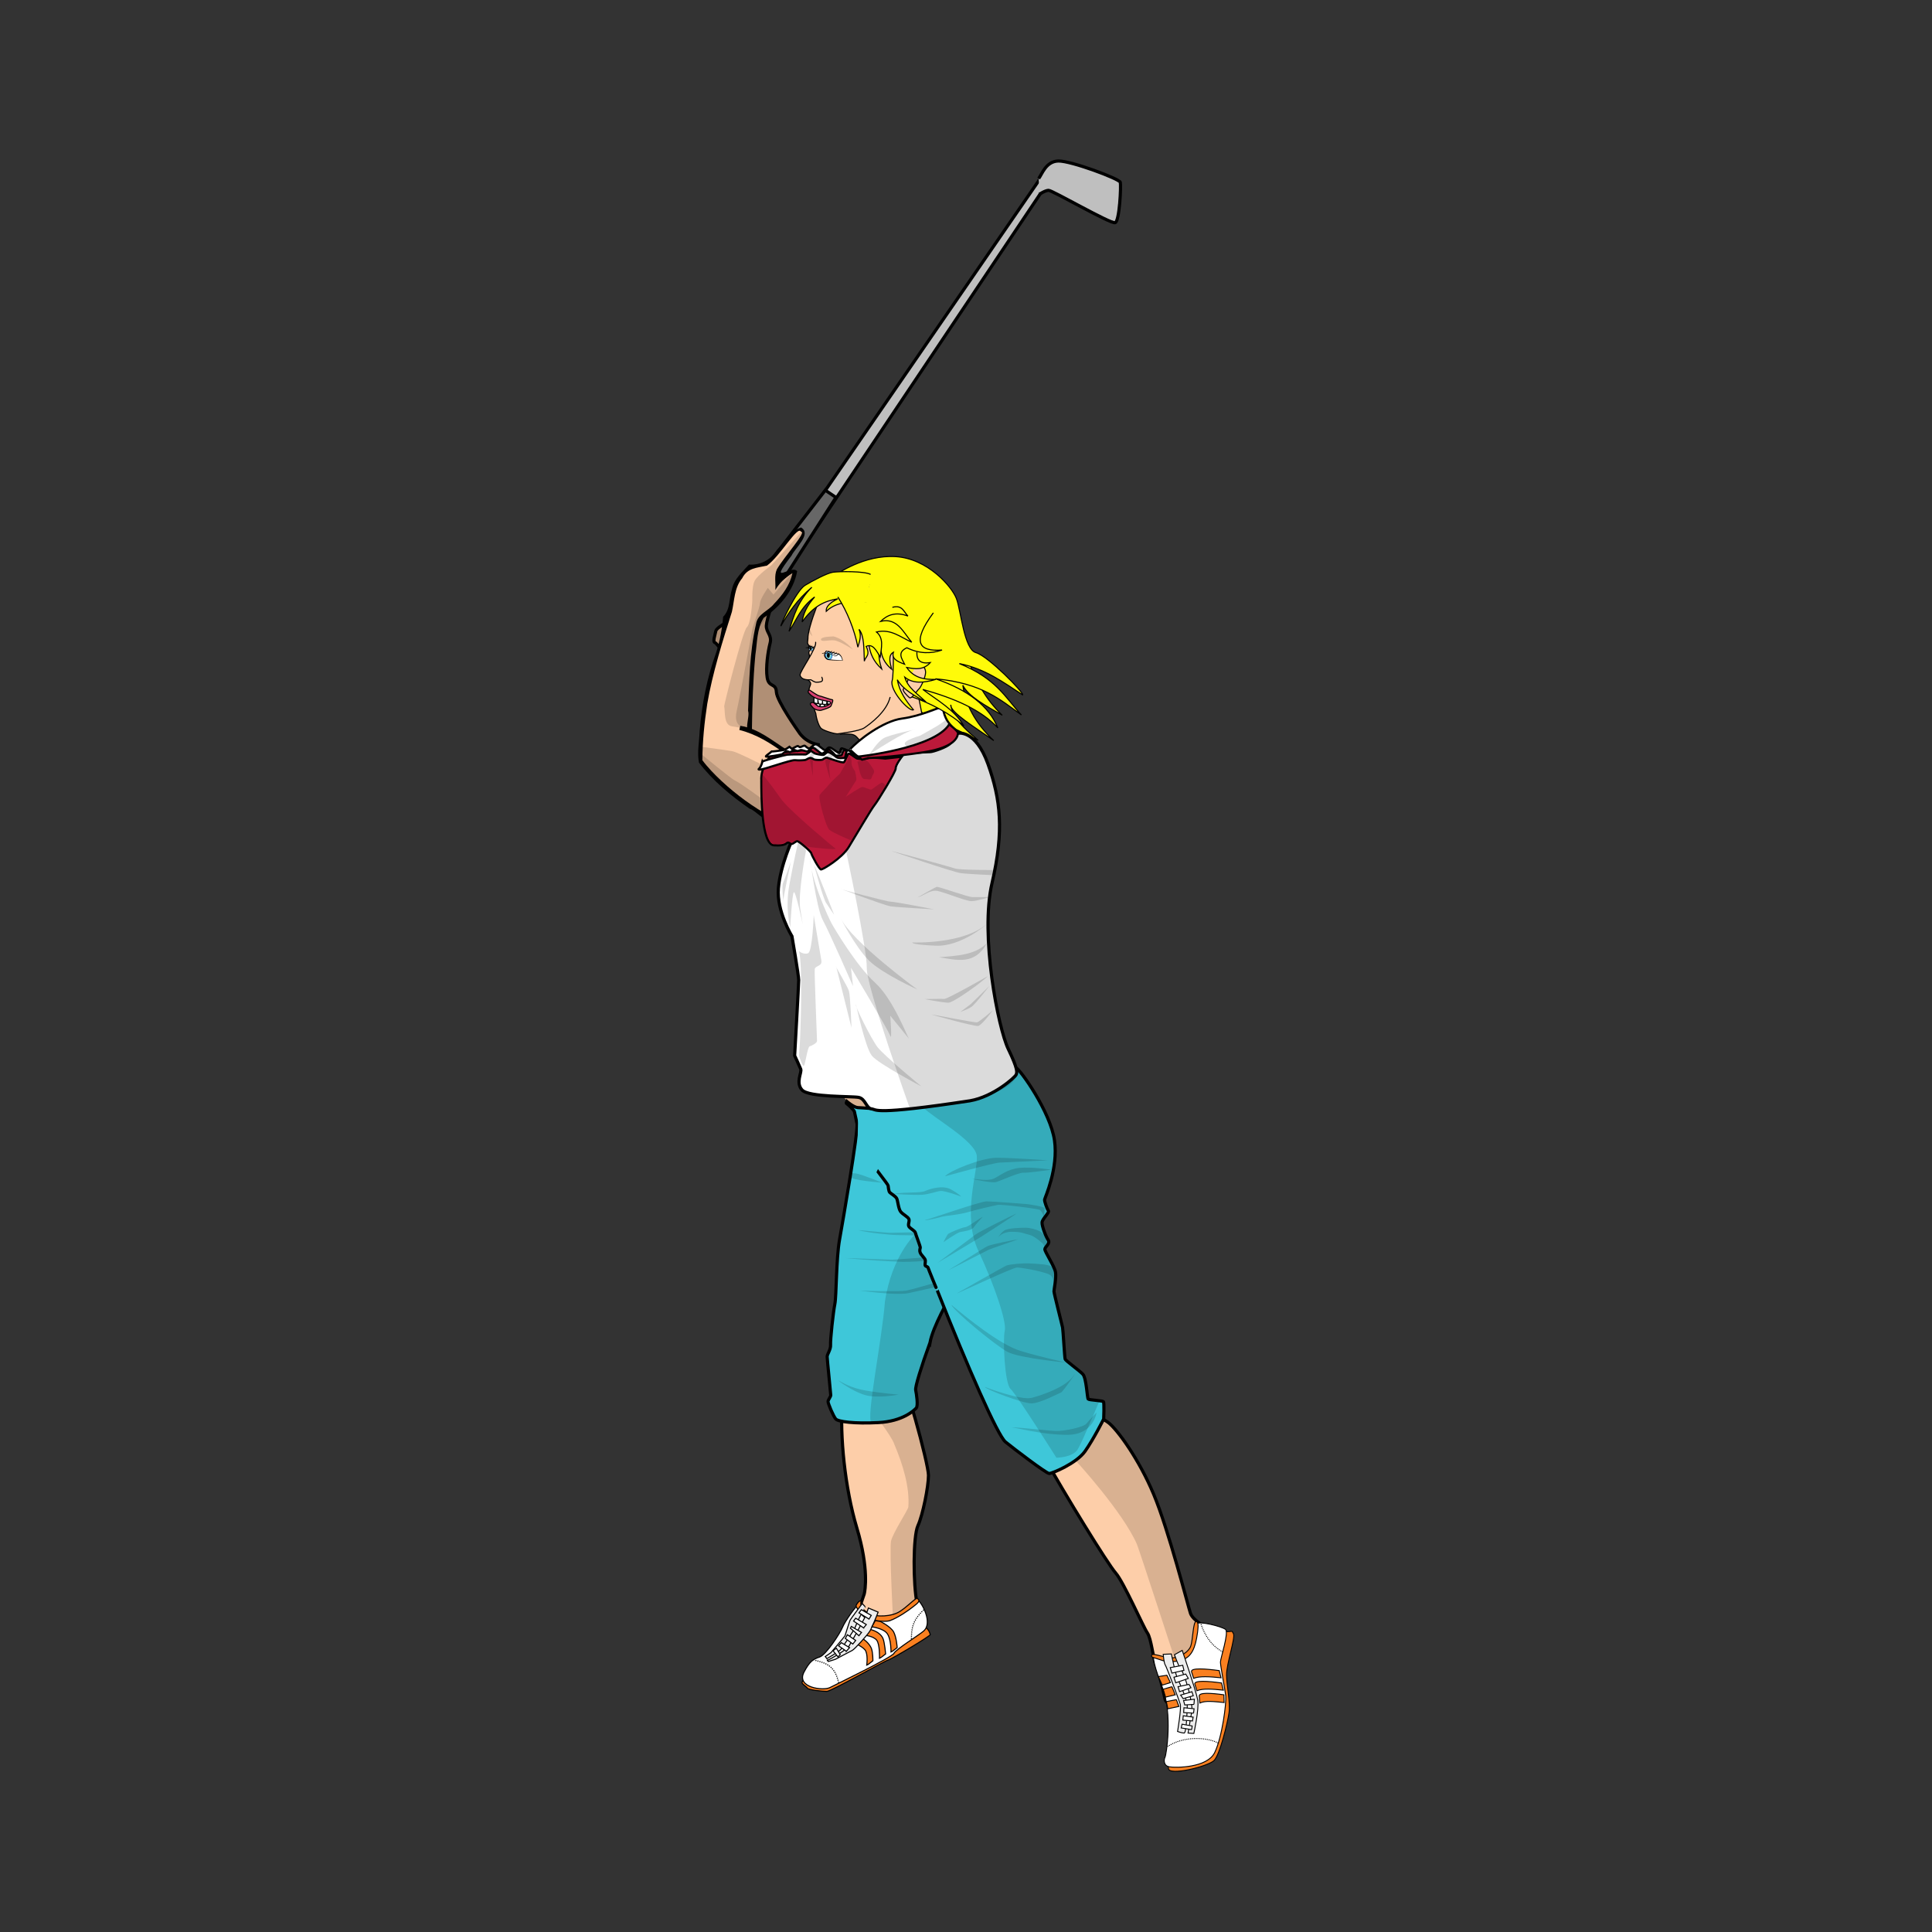<svg:svg xmlns:dc="http://purl.org/dc/elements/1.1/" xmlns:ns2="http://creativecommons.org/ns#" xmlns:rdf="http://www.w3.org/1999/02/22-rdf-syntax-ns#" xmlns:svg="http://www.w3.org/2000/svg" height="1835.149" id="svg3233" version="1.0" viewBox="-663.168 -151.432 1835.149 1835.149" width="1835.149">
  <svg:rect x="-663.168" y="-151.432" width="1835.149" height="1835.149" fill="#333333" stroke="none"/>
  <svg:g id="layer1" transform="translate(-154.45 372.87)">
    <svg:path d="m291.33 807.49c-2.32 31.67 2.32 81.11 13.9 119.73 11.59 38.63 7.73 59.48 6.96 62.57-0.78 3.09-20.09 56.41-20.09 56.41l55.62-18.6s18.54-10 14.68-28.54-3.86-64.11 0.77-74.16c4.64-10.04 10.04-37.07 10.04-47.89 0-10.81-23.17-97.33-30.9-103.51l-7.72-6.18" fill="#fdcea9" fill-rule="evenodd" id="path3398" stroke="#000" stroke-width="3" />
    <svg:path d="m481.68 857.36c21.31 38.24 61.73 103.78 69.38 112.52 7.64 8.74 26.21 51.32 30.04 56.82 3.82 5.5 5.46 24.6 8.19 30.6s7.65 27.8 8.74 32.8c1.09 4.9 22.94 18.5 22.94 18.5s10.38-8.7 10.93-11.4c0.54-2.8 16.38-69.4 10.92-72.1-5.46-2.8-18.57-10.4-20.76-17-2.18-6.5-20.75-79.18-34.95-113.05-14.21-33.87-34.42-61.18-42.61-67.73-8.19-6.56-43.15-22.4-43.15-22.4" fill="#fdcea9" fill-rule="evenodd" id="path3396" stroke="#000" stroke-width="3" />
    <svg:path d="m530.78 819.16c5.95 3.11 11.15 6.09 13.72 8.15 8.19 6.56 28.39 33.89 42.6 67.75 14.2 33.87 32.78 106.54 34.96 113.04 0.98 2.9 4.12 6.1 7.79 8.9l3.18 13.8-9.06 22.9-14.72 4.3s-35.96-110.68-38.06-115.5c-13.41-30.71-57.5-78.72-57.5-78.72l-7.78-28.53 24.87-16.09z" fill-opacity=".144" fill-rule="evenodd" id="path3405" />
    <svg:path d="m214.59 29.599l265.88-385.93 6.33 5.07-268.85 401.05" fill="#bfbfbf" fill-rule="evenodd" id="path3390" stroke="#000" stroke-width="3" />
    <svg:path d="m210.76 24.645l64.45-83.298 10.11 6.827-57.9 90.4" fill="#676767" fill-rule="evenodd" id="path3394" stroke="#000" stroke-width="3" />
    <svg:path d="m270 183.31c-14.28-1.98-20.23-12.69-20.23-12.69s-20.63-28.95-21.03-37.68c-0.39-8.73-7.14-3.97-8.72-13.49-1.59-9.51 0.79-25.38 2.77-32.917 1.99-7.536-3.96-10.312-3.57-16.659 0.4-6.346 6.35-23.005 6.35-23.005l-35.7 15.469s-17.85 8.726-18.64 12.693c-0.79 3.966-3.17 10.313-0.79 11.106s17.45 22.613 17.45 22.613l-0.4 74.96 70.61 35.3" fill="#fdcea9" fill-rule="evenodd" id="path3384" stroke="#000" stroke-width="3" />
    <svg:path d="m265.63 182.92c-4.36-3.37-6.94-3.77-10.31-5.75-3.37-1.99-20.63-29.75-21.82-31.54-1.19-1.78-3.76-9.52-4.16-10.71s-0.99-5.15-1.79-6.14c-0.79-1-4.56-1.99-6.94-5.56s0.6-29.745 0.6-29.745 3.77-7.537 2.77-10.115c-0.99-2.578-4.76-10.709-4.76-10.709l1.99-17.254-46.61 15.469-4.56 8.726-0.2 5.355 1.59 2.975 24.19 41.448-9.91 41.25 28.76 20.83 39.46 4.76 11.31-6.55" fill-opacity=".308" fill-rule="evenodd" id="path3388" />
    <svg:path d="m392.55 54.223c16.91 33.612 18.48 70.007 50.73 100.84-15.86-9.08-32.44-18.07-37.43-28.46 2.5 17.95 11.2 35.54 29.38 52.58-17.39-12.45-41.79-26.98-40.82-34.02 0.94 7.3 4.26 15.81 25.98 33.71l-54.44-26.91 19.18 19.18-37.43-23.51 1.24-41.75" fill="#fffb09" fill-rule="evenodd" id="path3367" stroke="#000" />
    <svg:path d="m289 173.05c8.46 0 12.61-0.89 16.03 2.67 3.41 3.56 11.28 13.21 11.28 13.21l52.25-27.01-5.79-29.69-22.56-24.64" fill="#fdcea9" fill-rule="evenodd" id="path3338" stroke="#000" />
    <svg:path d="m333.75 800.22l20.1 0.84c9.13 28.26 19.37 68.76 19.37 75.94 0 10.81-5.43 37.86-10.06 47.91-4.64 10.04-4.61 55.61-0.75 74.15 1.2 5.84 0.23 10.74-1.69 14.84l-20.91 5.6s-3.88-72.25-2.15-80.03c1.73-7.79 16.23-29.54 16.44-32.44 1.29-18.32-4.78-39.35-13.43-59.68-2.16-7.35-23.36-34.6-23.36-34.6l16.44-12.53z" fill-opacity=".144" fill-rule="evenodd" id="path3412" />
    <svg:path d="m374.69 750.87c-8.34 23.15-14.3 42.22-13.62 45.29 0.68 3.06 2.55 14.81 0.51 17.02s-12.77 12.6-35.92 13.79-38.3-0.85-40.52-3.41c-2.21-2.55-7.66-15.15-7.32-16.85 0.35-1.7 2.56-4.43 2.56-5.79s-3.41-34.22-3.41-36.6 3.58-6.81 3.24-11.23c-0.34-4.43 2.55-31.33 4.08-38.82 1.54-7.49 1.2-42.9 4.43-60.94 3.23-18.05 17.7-101.64 16.68-110.83s1.19-11.23 1.19-11.23l87 176.53s-16.18 27.92-18.9 43.07z" fill="#3ec7d9" fill-rule="evenodd" id="path3312" stroke="#000" stroke-width="3" />
    <svg:path d="m304.89 530.07s-14.3-13.44-14.3-14.64c0-1.19 13.28-8.85 14.47-9.02s22.64 8.68 22.64 8.68l-9.53 23.16" fill="#fdcea9" fill-rule="evenodd" id="path3308" />
    <svg:path d="m381.67 701.67c28.6 72.18 57.2 137.56 64.69 143.68 7.49 6.13 38.81 29.97 41.54 29.97 2.72 0 25.87-9.54 34.04-21.11 8.18-11.58 17.71-30.65 17.71-30.65s0.68-15.56-0.28-16.52c-0.97-0.97-13.49-1.45-14.45-2.41s-1.68-19.98-5.05-23.6c-3.37-3.61-16.37-12.76-16.86-14.44-0.48-1.69-1.92-27.21-2.4-29.85-0.49-2.65-8.19-32.51-8.19-34.43 0-1.93 2.41-12.76 1.44-18.3-0.96-5.54-10.11-19.26-10.11-21.67 0-2.4 5.54-5.29 3.13-8.9-2.4-3.61-6.02-13.25-5.77-16.62 0.24-3.37 7.22-9.38 6.01-11.07-1.2-1.69-3.85-8.91-3.61-10.59 0.24-1.69 13.24-29.62 9.39-56.34s-32.26-67.17-36.83-69.09c-4.58-1.93-105.45 34.9-105.45 34.9s-28.17 4.34-33.35 3.86c-5.17-0.49-7.34-0.37-11.31-0.73s-10.35-5.89-10.35-5.89-0.97 1.8-0.12 2.16c0.84 0.36 6.74 5.78 7.34 7.47 0.6 1.68 6.74 35.39 12.28 43.45 5.53 8.07 19.5 25.52 19.74 26.85 0.24 1.32 0.48 5.29 1.56 6.5 1.09 1.2 5.54 3.61 6.62 5.77 1.09 2.17 1.57 9.75 3.74 12.52 2.16 2.77 7.34 5.06 7.94 7.35 0.6 2.28-1.44 5.17 0.12 7.1 1.57 1.92 5.54 3.85 5.9 5.53 0.36 1.69 4.69 12.89 4.69 14.09s-0.96 2.05-0.12 4.69c0.85 2.65 4.82 5.54 4.94 7.59 0.12 2.04-0.72 4.45 0.12 5.17 0.84 0.73 2.17 0.61 2.53 1.93s8.78 21.91 8.78 21.63z" fill="#3ec7d9" fill-rule="evenodd" id="path3278" stroke="#000" stroke-width="3" />
    <svg:path d="m368.73 528.03c8.17 8.85 49.03 31.32 50.39 45.62s-14.3 56.52 1.36 89.89c15.67 33.37 27.24 68.1 25.2 76.27s0 50.39 5.45 55.15c5.44 4.77 43.58 65.37 43.58 65.37s15.66 0 20.43-8.17c4.76-8.17 20.42-45.62 20.42-45.62l-10.21-2.72-6.13-23.84-16.34-14.3s1.34-25.57-1.79-30.15c-3.13-4.57-6.74-28.89-8.67-32.5s2.89-16.13 1.69-18.78c-1.21-2.65-11.08-19.98-11.08-21.67 0-1.68 4.09-5.53 4.09-6.98 0-1.44-7.46-17.09-6.98-18.53 0.48-1.45 6.74-10.84 6.74-10.84s-3.61-9.87-3.61-11.31c0-1.45 15.65-40.93 7.95-64.04-7.71-23.12-32.02-58.27-32.02-58.27l-75.6 4.1-15.65 17.81 0.78 13.51z" fill-opacity=".144" fill-rule="evenodd" id="path3306" />
    <svg:path d="m222.67 253.33c-41.41-22.73-65.66-53.03-66.16-55.05-0.51-2.02 1.01-55.56 13.13-90.41 12.12-34.851 9.09-43.942 11.11-47.478 2.02-3.535 4.55-4.04 4.55-6.061 0-2.02 2.02-23.738 9.59-30.809 7.58-7.071 6.4-10.64 11.62-10.102 2.51 0.26 10.61-1.515 10.61-1.515 7.85-1.599 30.76-37.226 36.36-32.83 5.37 4.214-25.9 38.889-23.74 41.921v10.102s13.9-11.96 15.92-11.96-1.27 7.919-4.3 13.98-14.14 20.708-25.76 27.779c-11.61 7.072-12.12 110.1-12.12 110.1" fill="#fdcea9" fill-rule="evenodd" id="path3824" />
    <svg:path d="m252.16-23.281c10.42 6.099-5.59 19.472-9.02 26.734-23.41 30.548 0.27 7.668 5.33 14.922-3.38 18.502-16.63 33.909-31.84 44.219-6.48 10.383-6.05 23.48-7.86 35.25-2.24 24.316-3 48.746-3.3 73.156-8.98 0.93-1.45-14.44-3.64-20.07 1.15-27.56 1.36-55.482 7.58-82.477 1.34-9.652 11.85-12.353 17.2-19.314 7.88-8.194 15.03-17.697 17.39-29.045-7.38 3.955-12.76 10.259-16.25 15.968 0.51-6.512-1.26-13.53 1.44-19.565 7.07-12.216 28.92-36.05 22.87-35.716-2.86-6.707-19.78 23.352-32.29 32.191-9.53 2.147-18.53 2.026-23.52 11.997-7.48 8.84-7.34 21.18-9.75 31.812-8.58 26.943-18.67 59.179-23.41 87.409-2.72 17.73-4.53 35.64-4.65 53.59 4.76 6.52 11.78 13.78 18.25 19.81 14.19 13.19 29.96 24.67 46.94 34-3.83 8.36-14.17-6.26-20.2-7.66-17.9-12.36-34.96-26.52-48.24-43.87-1.84-9.69 0.3-20.01 0.68-29.9 2.08-25.47 6.94-50.73 15.73-74.762 3.46-10.988 5.65-22.34 6.56-33.812 7.02-7.084 5.44-17.233 8.44-26.32 1.99-9.689 9.87-16.28 16.06-23.266 10.95 0.592 20.49-4.359 26.43-13.66 7.35-7.155 12.95-18.238 23.07-21.621z" fill-rule="evenodd" id="path3313" />
    <svg:path d="m187.16 167.45l9.63-0.37 16.86 6.85 12.03 7.78 9.26 5.37 7.23 6.48-4.08 34.27-18.7 18.89-44.45-50.19" fill="#fdcea9" fill-rule="evenodd" id="path3837" />
    <svg:path d="m194.44 165.12c17.36 2.68 30.18 14.04 44.5 23l-2.06 3.44c-13.6-9.93-26.87-18.35-43.32-22.53l0.88-3.91z" fill-rule="evenodd" id="path3831" />
    <svg:path d="m179.16 146.61c1.11 4.82-0.7 17.88 7.45 18.99s15.54 3.35 15.54 3.35l1.87-44.84 5.92-48.893 11.48-16.298 15.56-18.521 8.15-15.187 0.1-5.666c-4.9-1.427-8.75 5.437-13.06 8.629 0 0-1.48 2.223-2.23 0-0.74-2.222 1.12-12.964 1.86-14.446 0.74-1.481 8.89-12.223 10.74-13.705 1.85-1.482 8.89-12.594 8.89-12.594l1.76-7.321-18.06 20.286-11.11 12.223s-13.16 9.362-15.93 14.817c-2.77 5.454-2.22 18.891-2.22 18.891s-1.17 21.545-5.19 25.188c-4.02 3.642-21.99 74.757-21.52 75.097z" fill-opacity=".144" fill-rule="evenodd" id="path3839" />
    <svg:path d="m200.07 167.25s-12.7 0.25-9.04-16.12c3.67-16.37 15.15-79.158 15.15-79.158s6.84-19.788 7.08-23.697c0.25-3.909 7.33-14.17 7.33-14.17l5.38 6.352 18.07-20.521 1.96 2.443-11.73 20.033-17.34 17.101-5.62 8.551s-6.6 39.336-6.84 45.196c-0.25 5.86-0.74 44.71-0.74 44.71l-0.24 9.77-3.42-0.49z" fill-opacity=".144" fill-rule="evenodd" id="path3841" />
    <svg:path d="m187.3 189.32c4.77 1.08 27.1 12.36 27.1 12.36l-2.6 4.33 4.11 0.44-1.73 18.64 0.87 24.06-37.94-29.48-20.16-20.38-0.22-14.31s21.9 2.82 30.57 4.34z" fill-opacity=".144" fill-rule="evenodd" id="path3173" />
    <svg:path d="m189.03 216.85c5.86 2.82 25.58 17.35 25.58 17.35l0.22 15.39-48.56-39.02-10.84-13.01 1.52-5.86s29.91 24.5 32.08 25.15z" fill-opacity=".144" fill-rule="evenodd" id="path3175" />
    <svg:path d="m298.62 187.58c7.7-8.67 31.29-26.96 49.59-29.37s35.15-11.07 37.56-10.59c2.4 0.48 0.48 7.22 7.7 15.89 7.22 8.66 10.59 8.66 9.15 10.59s-8.18 9.88-17.89 14.14c-9.7 4.25-38.98 5.79-38.98 5.79s-28.94 4.59-33.88 3.4c-4.93-1.19-13.28-9.87-13.25-9.85z" fill="#fff" fill-rule="evenodd" id="path3272" stroke="#000" stroke-width="2" />
    <svg:path d="m315.95 528l-12.16-0.36-8.18-5.53-6.87-9.75h20.35l15.17 6.86" fill-opacity=".144" fill-rule="evenodd" id="path3310" />
    <svg:path d="m412.65 521.3c-92.89 14.09-88.4 8.33-93.53 7.68-5.12-0.64-5.76-9.6-12.17-10.89-6.4-1.28-47.4 0-53.81-7.04-6.41-7.05 0-16.66-1.28-19.86s-5.77-12.81-5.77-12.81 3.85-67.27 3.85-71.75c0-4.49-6.41-41.64-6.41-41.64s-14.7-23.8-12.89-45.55c1.82-21.74 13.59-47.11 13.59-47.11l46.21-43.03s57.3-38.73 61.6-38.73c4.31 0 20.39-0.91 22.88-0.91s16.53-4.75 18.57-7.92 7.47-9.52 7.47-9.52 16.76-4.3 28.77 29.22c12 33.52 15.4 63.42 3.85 113.02s5.89 137.93 15.4 157.64c9.51 19.7 8.38 22.19 7.47 24.46-0.9 2.26-21.29 20.83-43.8 24.74z" fill="#fff" fill-rule="evenodd" id="path3187" stroke="#000" stroke-width="3" />
    <svg:path d="m252.09 276.69c6.06 6.54 4.61 7.99 4.61 7.99s-7.52 39.74-5.34 53.8c2.18 14.05 2.43 15.26 2.43 15.26s-6.79-32.22-8.48-30.53c-1.7 1.7-3.4 33.44-3.4 33.44s-5.09-17.93-0.72-41.19c4.36-23.27 8.24-39.99 8.24-39.99" fill-opacity=".144" fill-rule="evenodd" id="path3189" />
    <svg:path d="m242.4 294.38c-0.24 2.66-7.51 34.16-7.03 37.56 0.49 3.39-1.94-14.3-0.24-17.69 1.69-3.4 7.27-20.12 7.27-19.87z" fill-opacity=".144" fill-rule="evenodd" id="path3191" />
    <svg:path d="m264.45 297.04s8.48 31.5 11.39 36.11c2.91 4.6 7.75 11.39 7.75 11.39s-16.47-42.41-19.14-47.5z" fill-opacity=".144" fill-rule="evenodd" id="path3193" />
    <svg:path d="m260.57 289.53s5.82 48.22 12.36 60.34c6.54 12.11 28.59 62.52 28.59 62.52l-1.93-17.45s35.38 59.13 37.31 64.7c1.94 5.57 0-19.14 0-19.14s19.87 24.23 18.18 22.53c-1.7-1.69-15.03-38.04-32.72-54.04-17.68-15.99-38.52-51.37-41.19-56.21-2.67-4.85-19.87-41.68-20.6-63.25z" fill-opacity=".144" fill-rule="evenodd" id="path3195" />
    <svg:path d="m250.15 378.95c3.88 12.6 1.46 80.93 0.73 90.14s-0.49 9.94-0.49 9.94 3.4 10.66 4.61 8.96c1.21-1.69 3.39-17.93 5.33-18.41 1.94-0.49 7.03-3.16 7.03-5.09 0-1.94-2.67-65.19-2.18-68.34 0.48-3.15 7.27-2.66 6.3-8-0.97-5.33-7.27-43.13-7.27-43.13s-1.21 34.41-5.33 36.11c-4.12 1.69-8.97-1.94-8.73-2.18z" fill-opacity=".144" fill-rule="evenodd" id="path3197" />
    <svg:path d="m338.36 284.2s58.16 19.87 65.43 20.84c7.26 0.97 30.53 1.94 30.53 1.94l1.94-4.85s-33.93 0-37.81-1.45c-3.87-1.46-60.58-16.97-60.09-16.48z" fill-opacity=".144" fill-rule="evenodd" id="path3199" />
    <svg:path d="m362.59 328.3c6.3-1.94 12.6-7.75 19.39-6.3 6.78 1.45 27.14 9.69 31.98 9.69 4.85 0 17.45-3.87 17.45-3.87h-16.48c-4.36 0-31.98-10.18-33.92-9.7-1.94 0.49-19.87 11.15-18.42 10.18z" fill-opacity=".144" fill-rule="evenodd" id="path3201" />
    <svg:path d="m289.89 320.06s41.2 15.51 47.01 16.48c5.82 0.97 41.68 2.91 41.68 2.91s-37.31-7.27-41.19-7.27-48.95-12.12-47.5-12.12z" fill-opacity=".144" fill-rule="evenodd" id="path3203" />
    <svg:path d="m429.47 402.94c-4.84 5.33-32.47 25.2-37.32 25.2-4.84 0-22.58-3.43-22.58-3.43s15.76-0.34 18.67-0.17c2.92 0.17 41.3-21.59 41.23-21.6z" fill-opacity=".144" fill-rule="evenodd" id="path3205" />
    <svg:path d="m431.08 412.2s-13.53 17.65-17.3 20.05-10.29 4.63-10.29 4.63 6.17-4.63 8.74-6.51c2.57-1.89 18.68-18.17 18.85-18.17z" fill-opacity=".144" fill-rule="evenodd" id="path3207" />
    <svg:path d="m376.08 439.28c1.88 0.17 40.95 7.88 43.18 7.54 2.23-0.35 15.08-11.48 15.08-11.48s-10.45 14.39-14.05 14.9c-3.6 0.52-44.72-10.79-44.21-10.96z" fill-opacity=".144" fill-rule="evenodd" id="path3209" />
    <svg:path d="m429.71 352.4c-0.34 0.86-25.19 22.62-49.52 21.59-24.33-1.02-22.27-3.08-22.27-3.08s49.69 2.06 71.79-18.51z" fill-opacity=".144" fill-rule="evenodd" id="path3211" />
    <svg:path d="m428.68 371.6c-10.89 11.12-28.3 12-45.4 13.36 16.7 2.62 33.98 7.82 45.4-13.36z" fill-opacity=".144" fill-rule="evenodd" id="path3213" />
    <svg:path d="m289.41 347.2s14.54 28.6 27.62 41.2c13.09 12.6 45.56 27.14 45.56 27.14s-62.52-45.56-73.18-68.34z" fill-opacity=".144" fill-rule="evenodd" id="path3215" />
    <svg:path d="m304.43 430.08s8.73 40.71 15.03 48.46c6.3 7.76 47.01 29.08 47.01 29.08s-35.38-29.08-41.68-37.32-22.3-40.71-20.36-40.22z" fill-opacity=".144" fill-rule="evenodd" id="path3217" />
    <svg:path d="m285.53 393.73l14.54 58.16s-0.97-30.05-2.42-34.9c-1.46-4.85-13.57-24.23-12.12-23.26z" fill-opacity=".144" fill-rule="evenodd" id="path3219" />
    <svg:path d="m294.74 283.23s20.36 94.5 19.87 111.95c-0.48 17.45 40.71 132.8 40.71 132.8 1.43 1.63 90.18-5.18 100.81-29.08 4.25-9.56-9.12-31.7-10.61-34.9-6.76-32.28-13.29-64.68-15.5-97.41-0.9-35.54 7.12-71.08 11.08-106.62 1.39 0.23-7.85-51.61-11.14-58.65-4.33-9.25-16.17-30.4-22.66-27.74-4.68-3.56-12.58-8.37-17.95-14.05-3.03 3.51-15.59 10.08-23.86 14.83-27.18 8.57-7.42 8.96-13.65 15.72l-29.48 50.02-27.62 43.13z" fill-opacity=".144" fill-rule="evenodd" id="path3221" />
    <svg:g fill-rule="evenodd" id="g3223" transform="matrix(-1 0 0 1 818.16 0)">
      <svg:path d="m603.76 217.29c0 13.65 0 60.48-11.92 61.35-11.93 0.86-11.71-2.6-13.44-2.6-1.74 0-2.17 1.51-3.69 1.3-1.52-0.22-3.68-2.6-5.2-2.6s-12.79 9.53-13.23 11.49c-0.43 1.95-7.58 15.39-9.32 15.39-1.73 0-19.73-10.63-26.23-21.25s-21.46-36.2-24.5-39.89c-3.03-3.68-20.38-31.87-20.16-34.9 0.22-3.04-5.85-11.06-5.85-11.06l15.82 1.74s13.88-1.52 16.05-0.44c2.16 1.09 9.1 0.87 10.62 0.44 1.52-0.44 13.87-10.41 14.96-9.76 1.08 0.65 0.86 3.9 2.6 3.9 1.73 0 6.29-3.68 7.8-3.46 1.52 0.21 3.91 3.03 5.86 3.03s7.37-6.72 8.67-6.29c1.3 0.44 6.94 4.99 8.02 4.56 1.08-0.44 26.01 2.81 27.53 2.81s6.07-0.65 6.94 1.96c0.87 2.6 9.32 11.7 8.67 24.28z" fill="#bc193a" id="path3171" stroke="#000" stroke-width="2" />
      <svg:path d="m602.68 199.08c1.73 8.02 6.07 7.58 2.17 7.58-3.91 0-29.05-9.32-33.17-8.89-4.12 0.44-8.68 0-9.76-0.21-1.08-0.22-3.47-2.17-4.99-1.95-1.51 0.21-2.38 1.08-3.46 1.51-1.09 0.44-6.51 0.65-7.59 0.22-1.09-0.43-3.04-2.17-4.34-1.95s-14.96 5.42-16.26 4.34c-1.3-1.09-3.47-8.24-4.55-8.24s-5.42 2.6-5.42 2.6 4.12-6.07 6.29-5.64c2.17 0.44 1.73 7.16 3.25 7.16s5.64 0.86 7.8-0.87c2.17-1.73 6.07-4.77 7.81-4.55 1.73 0.21 3.03 2.38 4.33 2.6s6.72-0.87 7.81-1.3c1.08-0.44 3.9-2.6 3.9-2.6s4.12 3.46 5.2 3.46c1.09 0 14.53-0.21 17.56 0.22 3.04 0.44 23.2 5.86 23.42 6.51z" fill="#fff" id="path2397" stroke="#000" stroke-width="2" />
      <svg:path d="m593.86 189.47c1.99 1.84 6.44 4.45 5.37 4.91-1.08 0.46-14.57-1.69-15.49-2.46-0.92-0.76-3.22-2.6-3.98-2.76-0.77-0.15-2.76 1.23-3.53 0.92-0.76-0.3-3.68-2.14-3.68-2.14l-3.22 1.22s-2.45-0.92-3.22-1.07c-0.76-0.15-4.75 1.38-5.82 1.38s-4.29-3.53-5.83-3.53c-1.53 0-6.74 5.68-8.43 5.52-1.68-0.15-5.36-3.83-6.44-3.98-1.07-0.16-6.13 5.98-6.89 5.98-0.77 0-5.06 0-5.37-0.62-0.31-0.61-1.23-4.14-2.3-4.6s-2.76 0.16-2.76 0.16 2.61-1.54 4.29-1.54c1.69 0 1.69 4.3 3.07 4.3s7.21-5.52 9.35-5.52c2.15 0 2.76 2.6 4.29 2.6 1.54 0 6.44-5.67 8.89-5.51 2.46 0.15 4.76 4.13 6.44 3.83 1.69-0.31 3.38-2.61 4.14-2.61 0.77 0 2.91 1.23 3.99 1.38 1.07 0.16 1.84-1.07 2.45-1.07s5.52 2.76 5.52 2.76l2.3-1.99s3.52 2.6 5.52 3.06c1.99 0.46 11.65 1.69 11.34 1.38z" fill="#fff" id="path3169" stroke="#000" stroke-width="2" />
      <svg:path d="m551.96 184c3.62 4.98 5.66 7.7 5.66 11.33 0 3.62-2.95 17.44-2.95 17.44s0.68-17.22-0.68-19.26c-1.36-2.03-7.7-7.47-7.7-7.47l5.67-2.04z" fill-opacity=".144" id="path3177" />
      <svg:path d="m537.23 188.08c3.85 3.85 5.21 8.15 5.67 10.19 0.45 2.04-4.76 18.12-4.76 18.12s1.13-8.38 1.13-13.14c0-4.75-4.75-11.32-4.75-11.32l-1.36-2.49 4.07-1.36z" fill-opacity=".144" id="path3179" />
      <svg:path d="m528.63 209.82c-2.49-4.3-6.8-11.78-6.8-11.78l-0.68-5.21s-3.62 3.18-3.17 7.03-3.17 8.15-3.17 8.15-2.04 7.7-1.13 9.06c0.9 1.36 9.74 15.4 9.74 15.4s-13.82-9.29-15.63-9.29-7.47 2.95-8.61 2.5c-1.13-0.46-8.38-6.35-9.74-6.57-1.36-0.23-4.07 2.26-3.62 3.17 0.45 0.9 31.26 51.64 32.39 51.64s17.44-7.25 20.84-9.97c3.39-2.72 10.87-30.57 9.28-33.07-1.58-2.49-5.21-5.43-8.83-9.96-3.63-4.53-11.33-10.65-10.87-11.1z" fill-opacity=".144" id="path3181" />
      <svg:path d="m582.98 237c-8.15 10.19-46.88 42.81-49.6 44.62s22.65-0.91 26.05-1.59 9.51-5.43 9.51-5.43 7.93 0.9 9.97 1.13 12 2.49 12 2.49l6.57-4.98s6.57-20.39 5.89-25.14c-0.68-4.76-0.91-13.82-0.23-16.76 0.68-2.95 2.04-15.63 0.68-18.57-1.36-2.95-3.17 1.13-7.02 5.66s-13.36 18.8-13.82 18.57z" fill-opacity=".144" id="path3183" />
      <svg:path d="m512.55 199.18c-1.36 3.39-2.5 16.53-6.8 16.53s-6.11 1.59-7.02-1.81-3.85-4.31-0.91-8.38c2.95-4.08 3.17-5.21 5.21-6.8 2.04-1.58 2.95-1.81 2.95-1.81" fill-opacity=".144" id="path3185" />
    </svg:g>
    <svg:path d="m392.91 163.72s8.68 6.64 8.34 8.52c-0.34 1.87-0.51 13.1-32.86 18.04-32.34 4.94-52.6 5.45-52.6 5.45l-5.62 1.53-3.75-2.89s72.36-7.66 86.49-30.65z" fill="#bc193a" fill-rule="evenodd" id="path3274" stroke="#000" stroke-width="2" />
    <svg:path d="m360.73 168.56s-23.59 4.82-29.85 8.19-13.73 15.65-13.73 15.65 34.67-23.12 43.58-23.84z" fill-opacity=".144" fill-rule="evenodd" id="path3276" />
    <svg:path d="m394.92 715.07c14.68 12.28 45.98 37.8 65.72 43.82 19.74 6.01 43.58 11.07 43.58 11.07s-44.54-4.09-55.86-10.11c-11.31-6.02-51.04-38.76-53.44-44.78z" fill-opacity=".144" fill-rule="evenodd" id="path3282" />
    <svg:path d="m450.53 831.35c13.96 0.48 36.11 3.37 43.82 3.61 7.7 0.24 26.24-3.61 28.89-6.98 2.64-3.37 9.63-10.59 9.63-10.59s-2.65 20.94-27.21 21.18c-24.55 0.25-51.28-7.46-55.13-7.22z" fill-opacity=".144" fill-rule="evenodd" id="path3284" />
    <svg:path d="m426.7 793.07s34.18 13.24 44.78 10.35c10.59-2.88 31.05-9.87 38.76-19.98 7.7-10.11-9.39 14.45-11.08 14.93-1.68 0.48-19.74 10.35-28.17 10.35-8.42 0-43.33-13.24-44.29-15.65z" fill-opacity=".144" fill-rule="evenodd" id="path3286" />
    <svg:path d="m400.21 704.23c1.21-0.72 44.3-25.27 47.19-26.48 2.89-1.2 16.61-2.41 22.63-1.92 6.02 0.48 18.3 0.48 21.19 3.85s4.57 3.37 3.85 7.7c-0.72 4.34-0.48 17.34-2.41 14.93-1.92-2.41 2.65-13.48-6.02-16.61-8.66-3.13-25.28-6.02-29.37-6.02s-57.54 25.28-57.06 24.55z" fill-opacity=".144" fill-rule="evenodd" id="path3288" />
    <svg:path d="m369.88 634.66c2.89-0.48 52.72-17.82 58.5-17.82s36.35 2.41 38.76 2.65 16.37 2.41 16.37 3.85c0 1.45-0.48 8.19-0.48 8.19s-2.17-5.3-3.85-6.5c-1.69-1.21-36.35-5.54-40.21-4.82-3.85 0.72-21.66 4.82-28.65 6.98-6.98 2.17-22.63 3.62-23.83 4.1s-17.09 4.33-16.61 3.37z" fill-opacity=".144" fill-rule="evenodd" id="path3290" />
    <svg:path d="m388.9 593.01c4.33-5.3 34.91-17.58 49.11-17.58s48.87 2.41 48.87 2.41-39.24 1.93-45.98 2.17-52.24 13.24-52 13z" fill-opacity=".144" fill-rule="evenodd" id="path3292" />
    <svg:path d="m456.79 628.4c-6.02 2.65-36.11 17.57-39 19.98s-36.12 26.96-36.12 26.96 37.56-22.39 41.41-24.79c3.86-2.41 33.95-21.91 33.71-22.15z" fill-opacity=".144" fill-rule="evenodd" id="path3294" />
    <svg:path d="m486.64 655.6c0-3.13-4.57-8.66-7.7-10.35-3.13-1.68-9.15-3.37-13.48-3.37-4.34 0-16.62 0.24-20.23 2.65s-5.77 6.5-5.77 6.5 3.37-5.3 13-5.3 11.31 1.69 16.61 2.89c5.29 1.21 12.76 8.43 12.76 8.43l3.13 4.81 1.68-6.26z" fill-opacity=".144" fill-rule="evenodd" id="path3296" />
    <svg:path d="m392.27 682.09c6.02-3.37 32.98-20.71 36.83-22.63 3.85-1.93 26.73-6.26 28.65-6.51 1.93-0.24-24.55 8.43-27.93 10.12-3.37 1.68-38.03 19.5-37.55 19.02z" fill-opacity=".144" fill-rule="evenodd" id="path3298" />
    <svg:path d="m414.9 595.42c5.05 0.24 14.68 2.4 20.46-0.25 5.78-2.64 12.52-8.9 24.08-10.11 11.55-1.2 30.57 1.69 30.57 1.69s-22.15 3.13-26.72 2.89-22.15 7.94-26 8.9c-3.85 0.97-22.15-2.64-22.39-3.12z" fill-opacity=".144" fill-rule="evenodd" id="path3300" />
    <svg:path d="m340.02 609.62c13.49-1.93 25.28-0.48 30.1-2.65 4.81-2.17 16.85-5.78 24.56-1.44 7.7 4.33 9.63 6.74 9.63 6.74s-15.65-5.78-19.75-5.3c-4.09 0.48-10.59 3.13-17.57 3.61s-27.45-0.72-26.97-0.96z" fill-opacity=".144" fill-rule="evenodd" id="path3302" />
    <svg:path d="m424.77 631.53c-3.13 1.2-13.72 9.63-16.85 9.87s-14.69 5.3-15.89 6.26c-1.21 0.96-4.58 7.94-4.58 7.94s13-9.15 15.89-9.63 11.08-1.68 12.76-4.33c1.69-2.65 8.43-9.87 8.67-10.11z" fill-opacity=".144" fill-rule="evenodd" id="path3304" />
    <svg:path d="m329.24 599.02s-29.62-2.04-30.65-5.62c-1.02-3.57 0.51-3.74 5.79-3.06s24.69 8.85 24.86 8.68z" fill-opacity=".144" fill-rule="evenodd" id="path3314" />
    <svg:path d="m306.42 644.13c9.03 2.56 31.16 4.77 38.31 4.77s17.02 0.34 17.02 0.34l-0.85-3.06s-21.11 0.51-24.34 0.51c-3.24 0-30.31-2.73-30.14-2.56z" fill-opacity=".144" fill-rule="evenodd" id="path3316" />
    <svg:path d="m294.34 670.69c16.51 1.7 44.43 3.4 53.96 3.58 9.54 0.17 21.62-0.86 21.62-0.86l-2.04-3.23s-26.22 2.04-29.11 2.04-44.6-1.7-44.43-1.53z" fill-opacity=".144" fill-rule="evenodd" id="path3318" />
    <svg:path d="m307.96 701.67c12.59 1.54 37.28 4.43 46.81 2.22 9.54-2.22 25.54-5.62 25.54-5.62l-2.05-3.75s-21.1 6.13-26.38 7.15-44.09 0-43.92 0z" fill-opacity=".144" fill-rule="evenodd" id="path3320" />
    <svg:path d="m287.7 786.96c2.89 1.36 10.89 6.98 25.7 9.54 14.81 2.55 31.33 3.91 31.33 3.91s-20.09 3.92-32.01 0.34c-11.91-3.57-25.53-13.62-25.02-13.79z" fill-opacity=".144" fill-rule="evenodd" id="path3322" />
    <svg:path d="m331.84 712.18c-2.65 35.63-18.3 111.71-12.76 114.6s33.29-7.24 37.8-8.67c3.18-1.01 6.41-8.82 4.31-19.74-1.35-7.03 2.72-14.04 3.15-17.82 6.35-12.72 15.35-56.04 23.96-62.23l-14.14-34.34-3.8-5.87c1.34-5.99-4.82-8.89-5.23-12.9-0.58-5.7-1.84-11.64-4.16-17.55 0 0-22.63 20.7-29.13 64.52z" fill-opacity=".144" fill-rule="evenodd" id="path3324" />
    <svg:path d="m306.25 574.34c-0.85-3.07 0.17-38.99 0.17-38.99l23.67 11.41 3.23 23.15-10.89 21.96-16.18-17.53z" fill="#3ec7d9" fill-rule="evenodd" id="path3326" />
    <svg:path d="m266.15 149.69c0.38-2.12 0.35-5.38 0.93-5.54 0.58-0.17 2.91-0.35 3.2 0.03s-0.75 3.63-0.75 3.63 1.56-3.81 1.85-3.74 2.99 0.28 3.15 0.86c0.16 0.57-0.44 3.02-0.44 3.02s0.78-3.47 1.36-3.33 3.3 0.9 3.3 0.9l-0.49 3.17 1.35-2.65 2.14 0.3 0.89 3.82-5.62 0.44-7.9-0.21" fill="#fff" fill-rule="evenodd" id="path3472" stroke="#000" />
    <svg:path d="m266.76 146.24c-0.23 0.77 2.56 1.22 2.83 0.87 1.27 0.48 3.11 0.46 4.72-0.16l3.59-0.08-0.91 3.06-11.64 0.86 1.41-4.55z" fill="#7c0a0a" fill-rule="evenodd" id="path3474" />
    <svg:path d="m336.82 137.77c-3.41 14.35-19.21 25.61-24.35 29.17-4.91 3.4-23.14 5.35-25.24 5.77s-12.48-2.55-15.63-4.86-5.52-13.05-5.31-14.31c0.04-0.21-1.9-4.11-1.42-4.4 2.29-1.38 10.92-0.53 12.66-1.23 2.1-0.84 4.08-7.21 4.08-7.21l-3.77 0.42s-17.01-6.51-18.06-7.14 0.21-5.03 1.26-7.55-1.26-3.78-2.31-5.25 1.47-20.15 1.47-22.672c0-0.801-1.17-2.492-0.3-4.075 1.2-2.204 1.08-4.415-0.65-6.142-1.63-1.632-0.44-4.517-0.52-6.156-0.21-4.619 2.73-15.534 8.82-31.698 3.49-8.306 6.01-10.977 8.09-12.61s20.33-12.617 20.33-12.617l47.2 17.96 8.46 26.57 2.53 44.38" fill="#fdcea9" fill-rule="evenodd" id="path3330" stroke="#000" />
    <svg:path d="m260.26 90.072c0.72-0.37 4.82 0.037 4.32 2.38-0.51 2.342 0.1 0.746-0.67 0.963-0.73 0.208-0.68 1.06-3.88-0.074-1.06-0.375-0.55-2.874 0.23-3.269z" fill="#fff" fill-rule="evenodd" id="path3371" />
    <svg:path d="m542.67 98.538a3.018 3.434 0 1 1 -6.03 0 3.018 3.434 0 1 1 6.03 0z" fill="#83dfdc" fill-rule="evenodd" id="path3376" stroke="#3783d5" transform="matrix(-.469 0 0 .541 514.86 38.419)" />
    <svg:path d="m259.81 89.094c1.33-0.039 5.08 0.765 4.72 2.531-0.4 2.018-0.38 1.938-1 2.125-0.58 0.179-1.09 0.79-3.65-0.188-0.85-0.322-1.09-4.066-0.47-4.406 0.07-0.04 0.21-0.057 0.4-0.062zm1.5 1.25c-0.38-0.02-0.69 0.014-0.84 0.094-0.62 0.34-1.03 2.489-0.19 2.812 2.57 0.977 2.54 0.242 3.13 0.062 0.61-0.187 0.13 1.206 0.53-0.812 0.3-1.514-1.48-2.098-2.63-2.156z" fill-rule="evenodd" id="path3369" />
    <svg:path d="m265.91 85.414c2.04 5.242-15.43 28.476-14.64 31.666 1.3 5.26 9.46 4.32 10.21 4.31 0.28-0.01 3.22 2.44 5.45 2.33 2.04-0.11 5.79 0 5.62-2.39-0.17-2.38-1.04-2.43-1.04-2.43" fill="#fdcea9" fill-rule="evenodd" id="path3328" stroke="#000" />
    <svg:path d="m541.43 98.2a0.844 1.723 0 1 1 -1.69 0 0.844 1.723 0 1 1 1.69 0z" fill-rule="evenodd" id="path3378" stroke="#000" transform="matrix(-.656 0 0 .647 616 28.249)" />
    <svg:path d="m264.55 137.46c-0.15 2.15-0.22 5.49 0.3 5.79 0.52 0.29 2.75 1.04 3.12 0.74s0.14-3.71 0.14-3.71 0.6 4.08 0.9 4.08c0.29 0 2.96 0.45 3.26-0.07s0.3-3.05 0.3-3.05-0.08 3.57 0.52 3.57c0.59 0 3.41-0.08 3.41-0.08l0.3-3.19 0.67 2.9 2.15 0.22 1.78-3.49-5.34-1.78-7.72-1.71-4.31-1.78" fill="#fff" fill-rule="evenodd" id="path3334" stroke="#000" />
    <svg:path d="m263.76 148.17c1.86 1.86 5.99 2.63 7.4 2.22 1.72-0.51 8.92-2.59 9.45-4.13 0.62-1.8 2.71-5.91 1.11-5.94-1.41-0.03-10.68-3.41-12.39-3.71s-8.02-4.68-8.46-5.05c-0.45-0.37-1.19-0.52-1.19-0.52s-1.78 1.86 0.22 3.42c7.47 8.51 23.25 6.11 19.94 9.56-2.7 2.47-7.42 3.83-11.51 2.5-1.63-1.19-4.65-3.67-4.65-3.67-4.46 0.62-2.74 2.2 0.08 5.32z" fill="#d94171" fill-rule="evenodd" id="path3332" stroke="#000" />
    <svg:path d="m280.99 23.758c6.14-3.069 30.69-21.179 61.08-19.338 30.39 1.842 53.41 28.547 57.71 39.904 4.3 11.358 7.25 48.115 18.42 51.262 11.77 3.317 45.96 38.394 44.5 40.214-18.24-11.96-35.62-24.9-60.16-29.78 35.31 14.46 43.46 32.06 58.94 48.81-19.97-14.5-37.21-30.15-81.65-34.38 31.22 10.63 50.93 26.2 59.24 46.66-15.78-17.33-41.58-28.17-71.21-36.53 13.85 10.55 29.66 18.84 38.98 34.68-12.85-11.71-32.17-21.97-50.6-28.09l31.26-72.28-43.59-36.527-65.07-4.298" fill="#fffb09" fill-rule="evenodd" id="path3344" stroke="#000" />
    <svg:path d="m356.81 90.674l30.38-0.613-11.05 25.779-16.57 10.13-9.21-1.22-2.76-7.68-0.62-18.108" fill="#fffb09" fill-rule="evenodd" id="path3352" />
    <svg:path d="m363.06 105.66c3.57 0 7.43 4.16 7.43 8.61s-4.46 14.25-6.24 15.73c-1.78 1.49-7.12 10.1-9.2 8.32-2.08-1.79-7.13-6.83-5.64-8.32 1.48-1.48 4.45-8.61 4.45-8.61" fill="#fdcea9" fill-rule="evenodd" id="path3340" stroke="#000" />
    <svg:path d="m291.12 35.73c12.58 8.901 24.25 14.12 24.25 14.12s12.89-6.447 18.11-0.921c5.22 5.525 6.14 29.467 6.14 29.467s0.91 37.844-0.92 43.894c-2.71 8.89 16.27 29.95 20.25 27.63-6.96-8.29-13.23-17.03-15.34-28.55 5.84 9.78 16.71 15.37 27.32 21.18-7.57-7.34-17.22-13.29-20.26-23.64 7.89 6.5 18.32 5.41 29.46 2.15-10.43 0.18-20.42-1.03-27.62-11.35 8.03 1.56 15.98 2.66 22.41-4.61-8.88 1.39-13.53-1.8-12.59-11.049l18.11-29.161-10.44-33.765" fill="#fffb09" fill-rule="evenodd" id="path3346" stroke="#000" />
    <svg:path d="m365.71 21.303l14.42 8.595 15.04 38.369-11.05 37.453-30.08-14.739 12.59-32.537-5.83-23.328 4.91-13.813z" fill="#fffb09" fill-rule="evenodd" id="path3348" />
    <svg:path d="m308.92 19.461l8.29 11.357-0.62 5.833 35.61 3.683 7.06-15.655-15.65-8.901" fill="#fffb09" fill-rule="evenodd" id="path3350" />
    <svg:path d="m279.57 102.18c3.59 0.54 11.95 0.68 11.95 0.68s-0.87-4.681-4-5.63c-3.13-0.948-11.58-2.834-11.58-2.834s-1.44 2.585-1.2 3.715c0.25 1.135 1.23 3.519 4.83 4.069z" fill="#fff" fill-rule="evenodd" id="path3360" />
    <svg:path d="m542.67 98.538a3.018 3.434 0 1 1 -6.03 0 3.018 3.434 0 1 1 6.03 0z" fill="#83dfdc" fill-rule="evenodd" id="path3358" stroke="#3783d5" transform="matrix(-1 0 0 1 818.16 0)" />
    <svg:path d="m275.78 93.75s9.08 1.983 12.13 2.906c3.04 0.923 3.97 6.434 3.97 6.434s-9.79 0.12-13.29-0.41c-3.49-0.53-4.38-3.45-4.62-4.555-0.24-1.1 1.81-4.375 1.81-4.375zm0.35 0.75s-1.4 2.525-1.16 3.625c0.24 1.105 1.19 3.435 4.69 3.965 3.49 0.53 11.65 0.66 11.65 0.66s-0.86-4.546-3.9-5.469c-3.05-0.923-11.28-2.781-11.28-2.781z" fill-rule="evenodd" id="path3354" />
    <svg:path d="m541.43 98.2a0.844 1.723 0 1 1 -1.69 0 0.844 1.723 0 1 1 1.69 0z" fill-rule="evenodd" id="path3356" stroke="#000" transform="matrix(-1 0 0 1 818.68 .09)" />
    <svg:path d="m306 33.636l-9.96 9.954 3.08 9.244 13.75 13.274c5.29 15.011-0.49 30.023 15.88 45.032-4.23-12.846-1.81-17.938-2.61-26.781 2.54 8.907 0.87 17.531 12.09 27.021-1.65-6.57-3.46-13.238 1.66-16.118-2.04 6.188 4.02 8.908 10.67 11.378-2.82-5.57-7.22-11.294 2.13-15.645 11.82 5.791 22.87 5.813 33.42 2.133-22.27 1.707-28.93-7.368-8.29-35.316" fill="#fffb09" fill-rule="evenodd" id="path3766" stroke="#000" />
    <svg:path d="m318.26 21.353c-5.65-3.265-30.3-2.971-35.94-2.08-5.64 0.89-19.57 8.3-26.42 12.468-8.3 5.047-23.91 38.592-22.86 38.592 7.04-12.27 14.92-24.54 29.39-36.811-12.49 12.14-17.45 26.872-21.67 41.858 7.35-11.012 10.75-22.683 24.34-32.655-7.3 8.22-10.94 16.107-11.88 23.749 10.6-15.327 22.1-20.142 33.85-21.968-8.26 3.958-11.41 7.917-10.99 11.875 11.28-10.81 27.97-9.069 39.25-7.549" fill="#fffb09" fill-rule="evenodd" id="path3342" stroke="#000" />
    <svg:path d="m287.17 42.793c8.81 13.847 15.76 30.982 18.98 47.626 1.67-5.579 3.61-11.145 1.08-16.934 5.02 5.848 4.58 18.634 5.05 30.265 0.93-4.4 6.04-5.239 1.8-14.052 6.38-3.044 9.65 4.198 13.33 10.088 1-8.643 3.65-17.82-3.6-23.779 13.77-3.268 22.92 5.02 33.5 9.728-8.16-9.61-13.87-23.602-29.54-19.816 6.41-6.24 14.35-9.371 25.94-5.044-3.95-3.915-5.26-10.929-14.77-8.287" fill="#fffb09" fill-rule="evenodd" id="path3365" stroke="#000" />
    <svg:path d="m283.1 80.194c10.47 2.842 18.48 12.533 18.48 12.533s-12.66-8.269-17.96-8.786-12.27 1.938-12.53-0.775c-0.26-2.714 9.82-2.843 12.01-2.972z" fill-opacity=".144" fill-rule="evenodd" id="path3380" />
    <svg:path d="m262.95 80.129c-1.55-1.292-4.53-5.491-4.46-6.137 0.06-0.646 1.1-2.714 1.36-2.52 0.25 0.194 3.03 8.722 3.1 8.657z" fill-opacity=".144" fill-rule="evenodd" id="path3382" />
    <svg:path d="m477.86-354.71c3.01-3.55 6.69-16.38 18.71-16.66 12.02-0.27 58.04 16.94 58.85 20.21 0.82 3.28-0.68 37.01-4.91 38.38-4.23 1.36-59.81-30.86-63.23-30.73-3.41 0.14-8.6 3.69-8.6 3.69" fill="#bfbfbf" fill-rule="evenodd" id="path3392" stroke="#000" stroke-width="3" />
    <svg:path d="m368.98 1018.8c0 2 0 1.4 2.57 3.6 2.56 2.2 3.35 5.9 3.35 5.9 1.94 0.3-37.08 23.7-40.62 24.5-2.5 0.5-53.63 29.5-57.58 29.5-3.94 0-17.35-1.3-18.53-3.1s-6.11-4.4-4.93-5.9c1.18-1.6 3.94-5.8 3.94-5.8" fill="#fa8020" fill-rule="evenodd" id="path3402" stroke="#000" />
    <svg:path d="m336.52 1011.4c-13.81 3.7-27.81-6.9-27.81-10.4 0-0.8-0.16-3.05-1.31-2.12-3.96 3.22-13.59 17.12-15.68 22.22-2.71 6.5-15.84 26.6-22.02 28.6-6.18 1.9-9.56 4.5-14.68 14.2-7.79 14.9 18.32 18.1 24.72 14.7 5.83-3 58.71-28.6 60.64-32.4 1.93-3.9 24.2-17.6 28.33-21.3 8.76-7.8-1.66-26.74-5.75-29.56-1.94-1.33-12.8 12.46-26.44 16.06z" fill="#fff" fill-rule="evenodd" id="path3400" stroke="#000" />
    <svg:path d="m362.08 993.8c4.26 2.23 1.34 4.33-3.47 8.1-4.81 3.8-14.11 10.3-22.28 13.3-4.56 1.2-11.52 0.1-16.06-0.6-3.74-1-7.48-1.5-10.02-4.8-2.54-2.7-4.11-5.1-5.92-8.4 0.1-1.67 4.03-6.96 4.77-4.27-0.87 3.57 1.56 8.17 8.02 11.47 6.45 3.2 21.19 2.8 28.85-2.2 7.65-5 10.41-8.84 16.11-12.6z" fill="#fa8020" fill-rule="evenodd" id="path3404" stroke="#000" />
    <svg:path d="m316.01 1056.6l4.41-3.4s0.08-7.7-1.42-11.7c-1.51-3.9-6.98-10.3-14.8-11.9l-3.28 6c0.01 0 8.82 3.4 11.96 7.2s1.71 14.5 1.71 14.5l1.42-0.7z" fill="#fa8020" fill-rule="evenodd" id="path3427" stroke="#000" />
    <svg:path d="m328.11 1050.1l4.41-3.4s-0.92-10.5-2.42-14.4-5.99-7.6-13.81-9.3l-3.27 6c0.01 0 7.82 0.8 10.96 4.6s2.7 17.2 2.7 17.2l1.43-0.7z" fill="#fa8020" fill-rule="evenodd" id="path3425" stroke="#000" />
    <svg:path d="m277.15 1052.8c3.85-1.6 18.36-10.1 20.64-13.7 2.28-3.5 16.37-29.2 16.37-29.9s1.99-6.1 1.99-6.1l9.25 3.9s-5.69 14.6-7.83 18c-2.13 3.5-14.51 17.3-16.79 18.4s-15.94 8.4-15.94 8.4l-6.69 2.1-1-1.1z" fill="#ededed" fill-rule="evenodd" id="path3407" stroke="#000" />
    <svg:path d="m313.02 1001.8l-2.7-2.95s-10.96 14.65-11.53 15.75c-0.57 1.2-4.7 14.3-4.84 14.8-0.14 0.6-13.38 16.1-13.38 16.1l-5.41 3.7 1.57 2s11.95-6.8 13.66-9.2 12.1-18.1 12.67-19.4 4.12-9.9 5.26-11.7c1.14-1.7 4.84-9.1 4.7-9.1z" fill="#ededed" fill-rule="evenodd" id="path3409" stroke="#000" />
    <svg:path d="m287.26 1049.5l-4.7-5.8 3.13-2.4 3.7 6.1-2.13 2.1z" fill="#fff" fill-rule="evenodd" id="path3411" stroke="#000" />
    <svg:path d="m295.23 1044.2l-7.4-5.2 2.56-3 7.83 4.7-2.99 3.5z" fill="#fff" fill-rule="evenodd" id="path3413" stroke="#000" />
    <svg:path d="m301.35 1037.3l2.7-3.4-7.83-5.4-1.99 3.5 7.12 5.3z" fill="#fff" fill-rule="evenodd" id="path3415" stroke="#000" />
    <svg:path d="m307.18 1029.4l2.42-3.1-9.67-5.7-0.86 1.7 8.11 7.1z" fill="#fff" fill-rule="evenodd" id="path3417" stroke="#000" />
    <svg:path d="m311.6 1022l2.56-3.2-10.11-6-1.99 2.7 9.54 6.5z" fill="#fff" fill-rule="evenodd" id="path3419" stroke="#000" />
    <svg:path d="m316.72 1013.6l2.14-3.5-9.4-5.4-2.28 3 9.54 5.9z" fill="#fff" fill-rule="evenodd" id="path3421" stroke="#000" />
    <svg:path d="m339.07 1044.1l4.41-3.4s-0.57-9.4-3.27-14.7c-2.71-5.2-12.67-10.1-12.67-10.1l-4.84-0.8-3.28 5.9s11.25 1.3 14.81 6.7 3.41 17.1 3.41 17.1l1.43-0.7z" fill="#fa8020" fill-rule="evenodd" id="path3423" stroke="#000" />
    <svg:path d="m287.89 1074.1c-3.69-17.1-12.9-18.8-23.31-21.6" fill="none" id="path2561" stroke="#000" stroke-dasharray="1, 1" />
    <svg:path d="m368.7 1004.9c-11.69 10.8-11.51 19.4-11.72 28" fill="none" id="path3333" stroke="#000" stroke-dasharray="1, 1" />
    <svg:g id="g3379" stroke="#000" transform="matrix(-.884 0 0 .884 791.01 116.41)">
      <svg:path d="m155.84 1028.5c-11.2 0.3-8.46-2.1-10.9 2.1-2.45 4.1 7.66 32.7 7.36 44.7-0.29 12.1-4.12 29.5-2.65 40.1s9.9 45.6 16.2 51.6c6.72 6.3 48.32 16.7 48.91 8.5l0.58-8.2" fill="#fa8020" fill-rule="evenodd" id="path3339" />
      <svg:path d="m202.19 1056.8c9.46 7.7 24-4.8 27.72-2.7 3.72 2-5.66 26.6-8.45 33.8-11.45 29.4-4.34 73-3.05 75.4 1.54 2.8 1.69 9.4-4.73 10.4-6.42 1.1-40.57 1.4-48.69-15.5-8.11-16.9-12.51-53.1-11.83-60.5 0.41-4.6 5.75-32.5 5.75-36.5 0-4.1-9.47-32.2-5.41-35.2 4.06-3.1 28.74-9.5 31.1-5.8 2.37 3.8-1.69 27.4 17.59 36.6z" fill="#fff" fill-rule="evenodd" id="path3335" />
      <svg:path d="m183.52 1029.4c2.29 17.1 6.66 26.1 16.04 29.2 9.37 3.1 17.49 2.5 23.54 0.2 6.04-2.3 11.24-2.5 9.58-5.2-1.67-2.7-16.04 4.2-23.54 2.9-7.5-1.2-16.04-6.2-18.33-12.5-2.29-6.2-2.5-26.8-5.83-26.4-3.34 0.4-1.67 9.3-1.46 11.8z" fill="#fa8020" fill-rule="evenodd" id="path3337" />
      <svg:path d="m200.39 1070.3c-6.67 13.7-11.66 37.9-10.83 42.9s4.16 24.2 4.16 24.2l-6.24 0.4s-5.84-26.3-4.17-35.9c1.67-9.5 16.66-53.3 16.66-53.3l8.34 4.6s-5 14.6-7.92 17.1z" fill="#ededed" fill-rule="evenodd" id="path3341" />
      <svg:path d="m204.97 1079c-6.66 13.8-10.41 25.4-10.41 29.2 0 3.7 0.83 29.2 3.33 29.2s7.08-1.7 7.08-1.7-4.16-24.6-2.91-29.2 14.99-40.8 16.24-42.5c1.25-1.6 2.09-11.2 2.09-11.2l-8.75-0.4s-4.58 22.5-6.67 26.6z" fill="#ededed" fill-rule="evenodd" id="path3343" />
      <svg:path d="m189.86 1133.7l11.2-1.8-0.89-4-10.9 1.9 0.59 3.9z" fill="#fff" fill-rule="evenodd" id="path3345" />
      <svg:path d="m188.98 1124.4l10.31-0.9-0.44-4.7-10.61 1.5 0.74 4.1z" fill="#fff" fill-rule="evenodd" id="path3347" />
      <svg:path d="m199.44 1064.6l13.4 2.5-1.77 5.9-12.96-3 1.33-5.4z" fill="#fff" fill-rule="evenodd" id="path3349" />
      <svg:path d="m196.2 1074l12.66 3.4-1.91 6-13.55-4.7 2.8-4.7z" fill="#fff" fill-rule="evenodd" id="path3351" />
      <svg:path d="m192.66 1085.1l11.78 2.5-1.62 5.3-12.22-4.2 2.06-3.6z" fill="#fff" fill-rule="evenodd" id="path3353" />
      <svg:path d="m187.8 1116l10.61-0.6-0.3-5.2-10.9 1.1 0.59 4.7z" fill="#fff" fill-rule="evenodd" id="path3355" />
      <svg:path d="m187.36 1106.6l9.87 0.6 1.32-4.8-11.63-1.3 0.44 5.5z" fill="#fff" fill-rule="evenodd" id="path3357" />
      <svg:path d="m189.57 1093l-1.47 4.3 10.9 3.1 2.65-3.8-12.08-3.6z" fill="#fff" fill-rule="evenodd" id="path3359" />
      <svg:path d="m189.98 1071.5l-2.3 7.1c-6.3-2.6-17.61-1.8-29.37-0.6l1.88-7.7c14.41-2 30.82-3.2 29.79 1.2z" fill="#fa8020" fill-rule="evenodd" id="path3361" />
      <svg:path d="m186.43 1084.9l-2.29 7c-6.3-2.6-16.57-1.8-28.33-0.6l1.88-7.7c14.41-2 29.78-3.1 28.74 1.3z" fill="#fa8020" fill-rule="evenodd" id="path3363" />
      <svg:path d="m181.64 1098l-0.62 7.1c-6.3-2.7-14.28-1.6-26.04-0.5l0.21-8.3c14.41-2 27.49-2.7 26.45 1.7z" fill="#fa8020" fill-rule="evenodd" id="path3366" />
      <svg:path d="m216.43 1075.3l-3.75 7.9 8.75 2.7 4.17-9.2-9.17-1.4z" fill="#fa8020" fill-rule="evenodd" id="path3368" />
      <svg:path d="m211.01 1087.6l-3.54 8.7 10.42 2.5 2.5-8.5-9.38-2.7z" fill="#fa8020" fill-rule="evenodd" id="path3370" />
      <svg:path d="m206.22 1101.5l-2.7 7.3 11.87 2.5 1.66-7.7-10.83-2.1z" fill="#fa8020" fill-rule="evenodd" id="path3372" />
      <svg:path d="m161.23 1148.2c11.11-6.1 36.8-8.4 55.2 4.1" fill="none" id="path3374" stroke-dasharray="1, 1" />
      <svg:path d="m156.23 1050.3c12.16-6.5 19.35-17.3 23.75-30.4" fill="none" id="path3377" stroke-dasharray="1, 1" />
    </svg:g>
    <svg:path d="m276.75 93.739c-2.29 2.691-3.44 2.553-4.6 2.451" fill="none" id="path3452" stroke="#000" stroke-width=".5" />
    <svg:path d="m288.27 96.358c-2.3 2.691-3.44 2.552-4.6 2.451" fill="none" id="path3454" stroke="#000" stroke-width=".5" />
    <svg:path d="m285.95 95.518c-2.29 2.691-3.44 2.553-4.6 2.451" fill="none" id="path3456" stroke="#000" stroke-width=".5" />
    <svg:path d="m283.74 94.578c-2.3 2.691-3.44 2.553-4.6 2.451" fill="none" id="path3458" stroke="#000" stroke-width=".5" />
    <svg:path d="m281.49 94.075c-2.3 2.691-3.44 2.552-4.6 2.451" fill="none" id="path3460" stroke="#000" stroke-width=".5" />
    <svg:path d="m279.07 93.806c-2.3 2.691-3.44 2.553-4.6 2.451" fill="none" id="path3462" stroke="#000" stroke-width=".5" />
    <svg:path d="m261.17 88.491c-2.3 2.691-3.44 2.553-4.6 2.451" fill="none" id="path3466" stroke="#000" stroke-width=".5" />
    <svg:path d="m262.68 89.02c-2.29 2.691-3.44 2.553-4.6 2.451" fill="none" id="path3468" stroke="#000" stroke-width=".5" />
    <svg:path d="m264.55 89.669c-2.29 2.691-3.44 2.552-4.6 2.45" fill="none" id="path3470" stroke="#000" stroke-width=".5" />
  </svg:g>
</svg:svg>